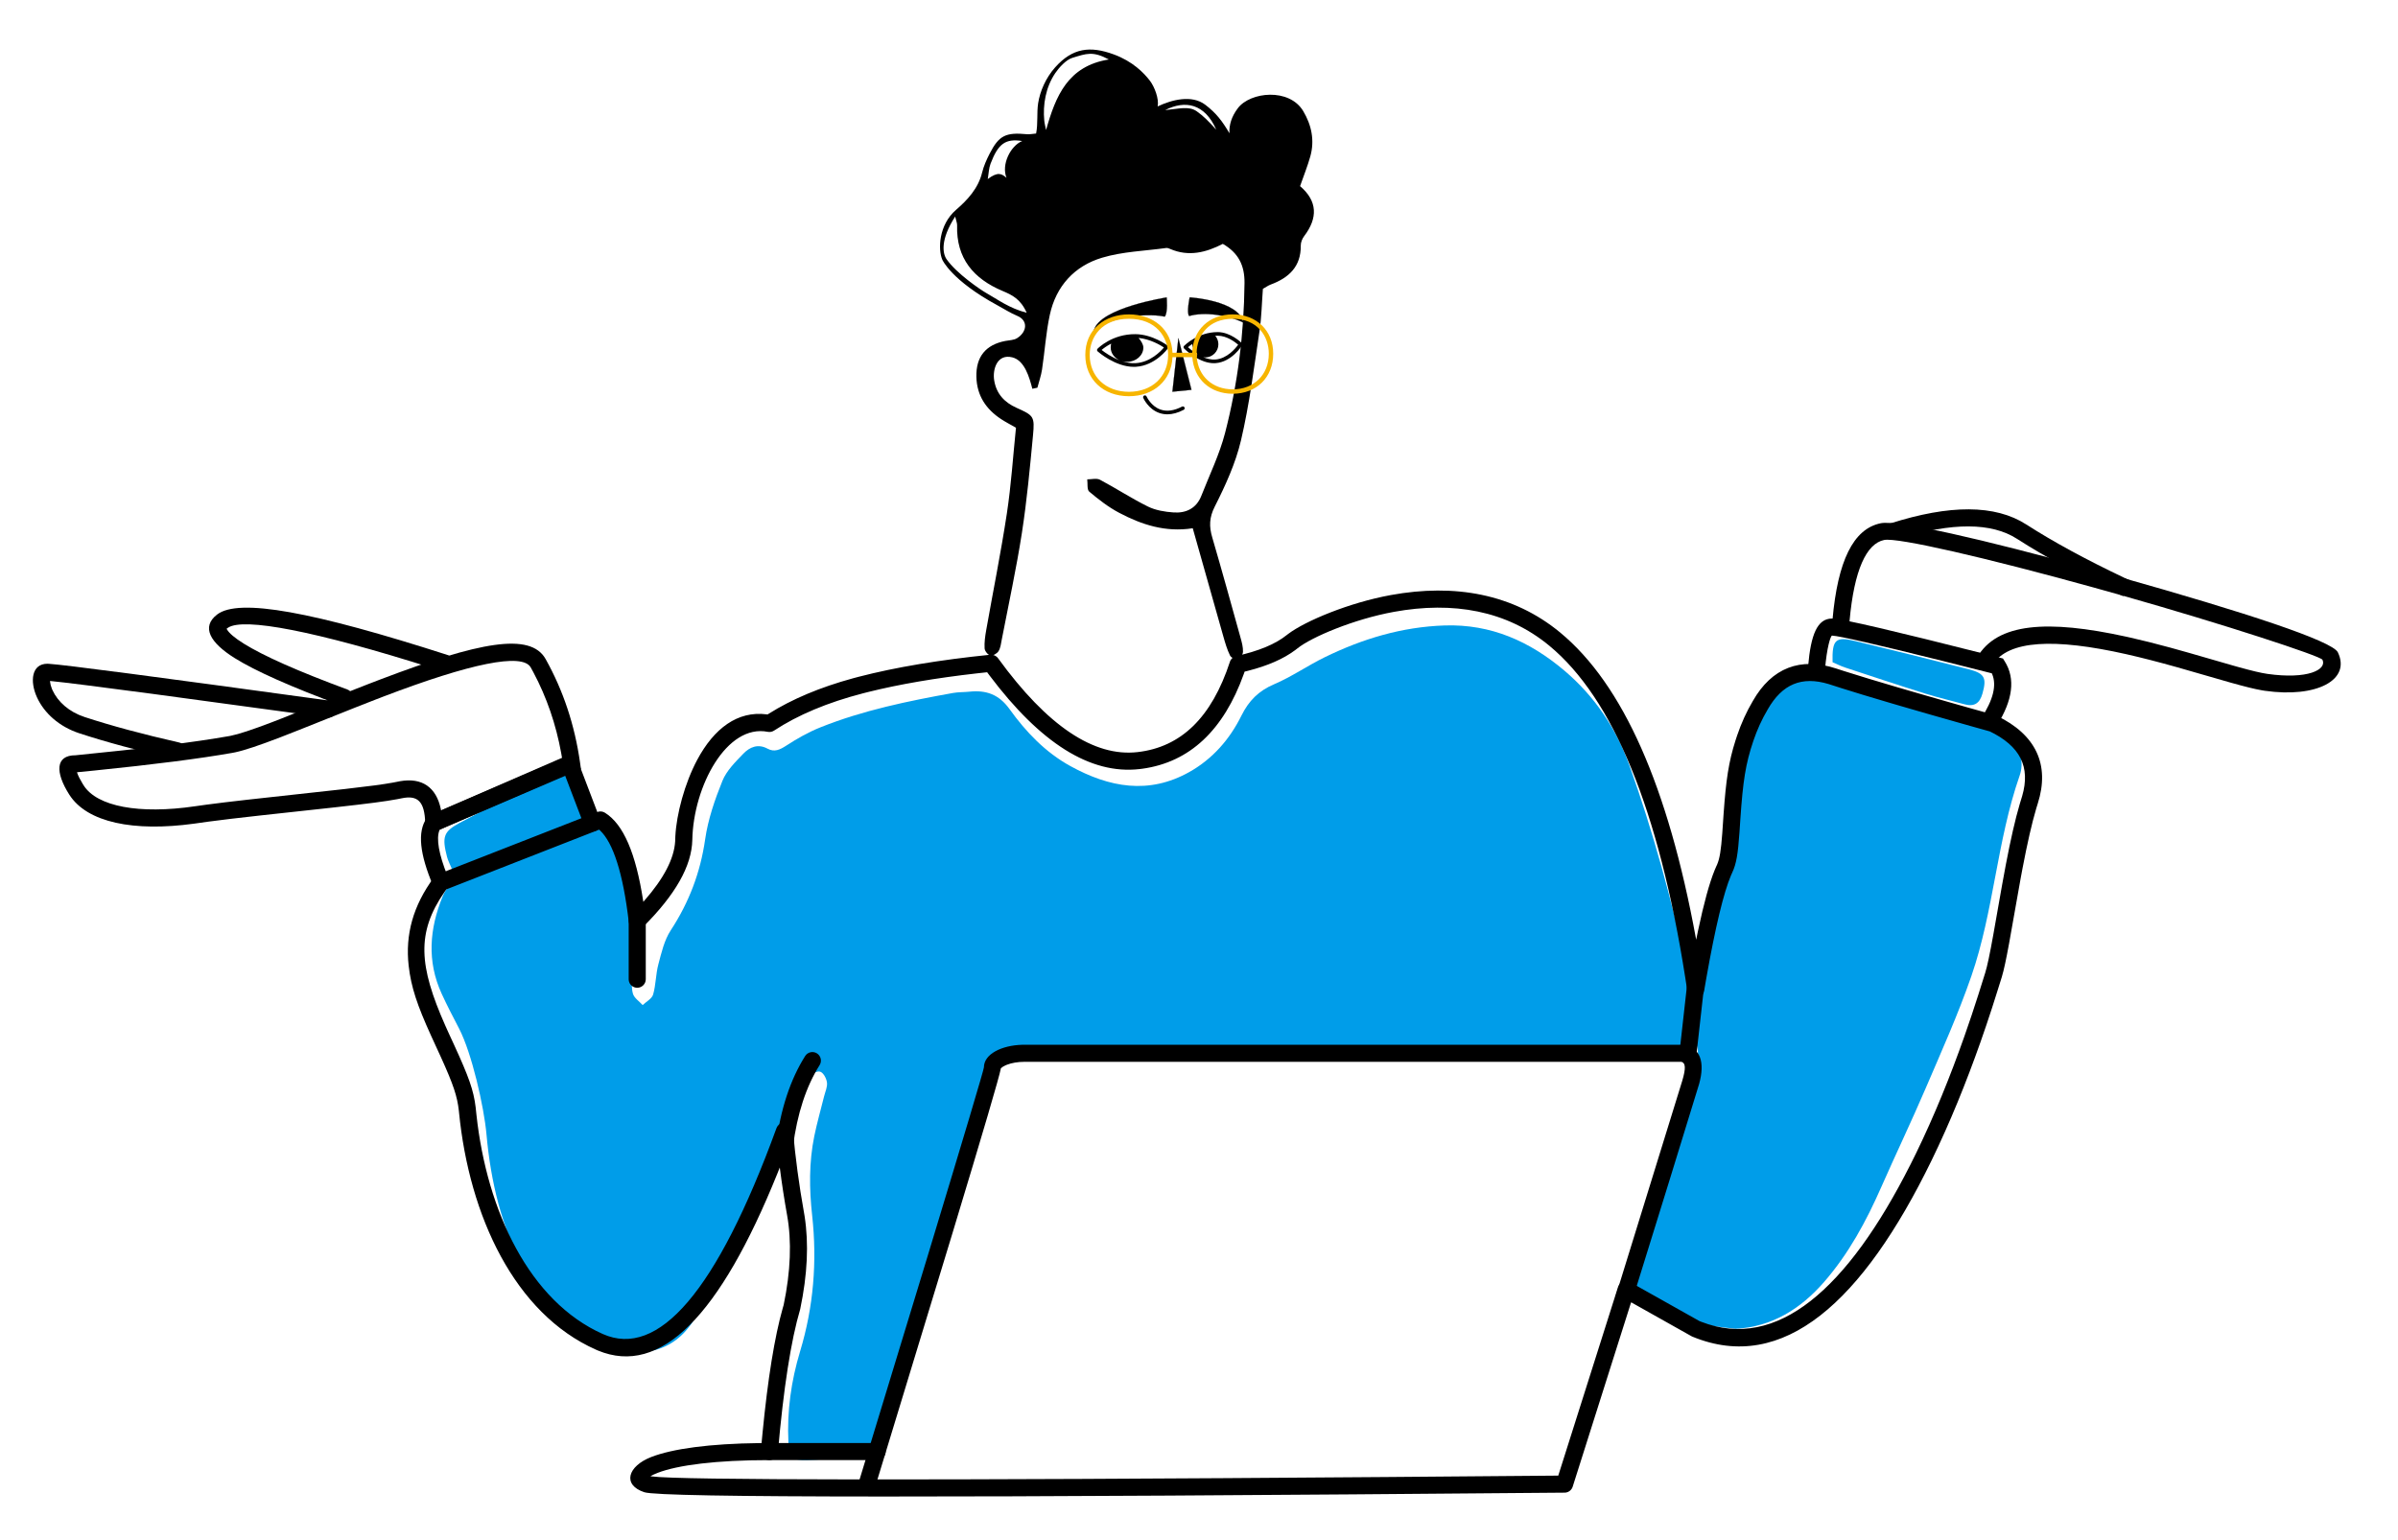 <svg viewBox="135.994 346.2 280.622 180.312" xmlns="http://www.w3.org/2000/svg" overflow="visible" xmlns:xlink="http://www.w3.org/1999/xlink" width="280.622px" height="180.312px"><g id="Master/Character/Torso" stroke="none" stroke-width="1" fill="none" fill-rule="evenodd"><g id="Torso" transform="translate(139, 391) scale(1 1)"><g id="Torso/Shrug Color" stroke="none" stroke-width="1" fill="none" fill-rule="evenodd"><g id="Group" transform="translate(46.967, 28.405)" fill="#009DE9"><path d="M106.447,50.368 C94.537,50.368 82.626,50.367 70.716,50.371 C69.596,50.372 68.474,50.368 67.36,50.451 C66.315,50.528 65.636,51.045 65.337,52.153 C64.171,56.466 62.998,60.779 61.713,65.057 C58.795,74.776 55.816,84.477 52.846,94.181 C51.95,97.113 51.927,97.104 48.967,97.347 C47.456,97.471 45.946,97.69 44.434,97.71 C42.629,97.734 42.38,97.434 42.29,95.631 C42.109,92 42.611,88.442 43.658,84.98 C45.232,79.771 45.66,74.46 45.069,69.088 C44.724,65.957 44.689,62.87 45.318,59.791 C45.637,58.228 46.08,56.689 46.463,55.139 C46.596,54.597 46.868,54.035 46.802,53.516 C46.743,53.046 46.394,52.378 46.017,52.248 C45.645,52.119 45.039,52.493 44.612,52.766 C44.382,52.914 44.301,53.308 44.174,53.6 C42.45,57.547 40.753,61.505 39.004,65.44 C37.478,68.871 35.945,72.302 34.318,75.685 C33.386,77.623 32.342,79.519 31.203,81.344 C28.814,85.173 24.833,85.893 20.889,84.189 C16.769,82.407 13.555,79.395 11.387,75.387 C8.719,70.451 7.453,65.12 6.956,59.575 C6.667,56.346 5.237,50.066 3.748,47.196 C3.048,45.848 2.344,44.5 1.712,43.12 C-0.031,39.314 0.282,35.512 1.825,31.73 C2.302,30.558 3.127,29.852 4.333,29.35 C8.906,27.447 13.437,25.442 17.968,23.44 C20.24,22.437 21.21,22.704 21.992,25.046 C23.362,29.149 25.014,36.56 24.107,40.982 C23.966,41.674 23.906,42.458 24.095,43.117 C24.243,43.627 24.839,44.01 25.235,44.449 C25.658,44.041 26.317,43.701 26.458,43.211 C26.786,42.07 26.763,40.829 27.07,39.68 C27.434,38.317 27.762,36.855 28.515,35.704 C30.659,32.427 31.986,28.939 32.546,25.046 C32.881,22.711 33.676,20.402 34.566,18.203 C35.052,17.001 36.092,15.981 37.021,15.015 C37.76,14.246 38.731,13.827 39.848,14.434 C40.66,14.875 41.302,14.554 42.042,14.075 C43.303,13.257 44.634,12.498 46.028,11.94 C51.024,9.942 56.272,8.863 61.548,7.915 C62.174,7.803 62.823,7.828 63.458,7.763 C65.417,7.558 66.914,8.06 68.171,9.809 C70.082,12.47 72.349,14.856 75.293,16.475 C79.827,18.969 84.451,19.839 89.209,17.165 C91.93,15.636 93.936,13.333 95.303,10.566 C96.167,8.82 97.321,7.661 99.135,6.889 C101.184,6.017 103.045,4.712 105.052,3.731 C109.47,1.572 114.078,0.179 119.067,0.011 C124.524,-0.173 129.062,1.888 133.082,5.285 C136.628,8.283 139.161,12.047 140.723,16.432 C143.49,24.198 145.64,32.135 147.44,40.176 C148.049,42.895 148.007,45.552 147.367,48.239 C146.912,50.148 146.815,50.316 144.817,50.331 C139.702,50.368 134.586,50.355 129.469,50.356 C121.796,50.359 114.122,50.357 106.447,50.357 L106.447,50.368 Z" id="Fill-4"/><path d="M153.167,82.34 C149.304,81.98 145.662,81.342 142.625,78.894 C140.351,77.062 140.212,76.657 141.126,73.888 C143.372,67.084 145.629,60.283 147.873,53.478 C148.178,52.551 148.519,51.62 148.671,50.663 C148.765,50.071 148.76,49.23 148.407,48.845 C147.357,47.695 147.557,46.526 147.826,45.199 C148.146,43.617 148.135,41.968 148.468,40.388 C149.017,37.768 149.502,35.099 150.424,32.598 C151.567,29.498 152.101,26.337 152.489,23.099 C152.875,19.878 153.349,16.657 154.006,13.48 C154.579,10.706 156.036,8.365 158.371,6.579 C159.766,5.512 161.119,4.984 162.945,5.606 C166.226,6.727 169.561,7.704 172.905,8.639 C175.765,9.44 178.645,10.196 181.554,10.798 C184.785,11.468 187.409,14.612 186.367,17.604 C183.698,25.266 183.356,33.442 180.718,41.071 C179.178,45.521 177.237,49.844 175.377,54.184 C173.707,58.078 171.875,61.904 170.166,65.783 C168.415,69.759 166.361,73.561 163.485,76.866 C160.754,80.004 157.408,82.107 153.167,82.34" id="Fill-8"/><path d="M2.342,27.107 C1.73,24.747 1.931,24.133 3.833,23.115 C6.878,21.485 9.948,19.924 13.008,18.333 C14.086,17.773 15.163,17.211 16.343,16.595 C16.585,17.233 18.465,20.96 18.569,21.391 C19.337,24.539 17.9,22.918 15.331,24.292 C11.996,26.074 8.341,26.263 4.97,27.949 C4.345,28.263 3.65,28.376 2.945,28.595 C2.675,27.939 2.456,27.543 2.342,27.107 Z" id="Fill-18"/><path d="M164.48,4.316 C164.418,1.672 164.821,1.278 167.109,1.832 C171.528,2.902 175.939,4.004 180.345,5.122 C182.292,5.616 182.54,6.145 182.022,7.983 C181.696,9.14 181.051,9.555 179.898,9.234 C178.362,8.808 176.804,8.449 175.283,7.972 C172.165,6.995 169.062,5.964 165.959,4.939 C165.439,4.767 164.946,4.514 164.48,4.316" id="Fill-20"/></g><path d="M159.771,24.854 C154.878,25.744 149.768,27.883 147.742,29.408 L147.58,29.533 C146.267,30.59 144.295,31.418 141.662,31.994 C141.316,32.07 141.036,32.323 140.926,32.66 C138.788,39.195 135.202,42.661 130.108,43.241 C125.027,43.821 119.575,40.217 113.788,32.251 C113.579,31.963 113.233,31.808 112.879,31.844 C106.917,32.449 101.785,33.308 97.479,34.424 L96.798,34.605 C92.968,35.654 89.687,37.032 86.958,38.745 L86.814,38.836 L86.699,38.82 C83.311,38.394 80.558,40.452 78.581,44.152 C77.117,46.892 76.154,50.516 76.024,53.106 L76.002,53.708 C75.877,55.709 74.681,58.034 72.375,60.657 L72.277,60.766 L72.257,60.632 C71.403,55.109 69.961,51.687 67.781,50.334 C67.514,50.168 67.183,50.138 66.89,50.253 L48.227,57.553 C48.052,57.622 47.899,57.738 47.787,57.89 C45.307,61.241 44.413,64.629 44.817,68.241 C45.099,70.756 45.825,72.882 47.441,76.442 L48.621,79.015 C50.038,82.15 50.502,83.512 50.69,85.222 L50.708,85.394 C51.901,97.543 57.222,108.966 66.728,113.189 L66.969,113.293 C74.302,116.332 81.242,109.244 87.98,92.539 L88.246,91.869 C88.484,93.727 88.768,95.579 89.1,97.431 C89.653,100.508 89.522,104.017 88.7,107.959 L88.6,108.302 C87.641,111.671 86.846,116.581 86.223,122.994 L86.116,124.124 L85.91,124.126 C80.027,124.193 75.705,124.789 73.216,125.752 C70.44,126.827 69.794,129.02 72.394,129.879 C74.401,130.542 109.36,130.542 180.091,129.929 L180.207,129.922 C180.591,129.873 180.916,129.606 181.035,129.231 L187.872,107.643 L194.941,111.617 L195.05,111.669 C205.664,116.047 214.994,107.568 223.049,91.005 C225.179,86.625 227.074,81.957 228.763,77.167 C229.243,75.806 229.68,74.51 230.094,73.231 L230.691,71.354 L231.254,69.559 C231.497,68.75 231.757,67.53 232.101,65.655 L233.458,58.014 L233.683,56.814 C234.24,53.906 234.751,51.637 235.276,49.861 L235.462,49.254 C236.905,44.713 235.237,41.186 230.654,38.984 L230.489,38.922 L227.184,37.994 L224.71,37.291 C223.89,37.057 223.075,36.824 222.273,36.592 L219.055,35.656 C216.522,34.911 214.396,34.268 212.786,33.753 L211.882,33.46 C207.682,32.075 204.329,33.378 202.124,37.248 C201.376,38.51 200.765,39.861 200.279,41.293 L200.091,41.865 C199.282,44.403 198.978,46.493 198.695,50.466 L198.538,52.769 C198.392,54.736 198.237,55.709 197.936,56.404 L197.814,56.671 L197.638,57.085 C197.02,58.61 196.378,60.957 195.705,64.141 L195.484,65.205 L195.448,65.003 C192.19,47.244 186.926,35.327 179.579,29.249 C174.077,24.697 167.204,23.501 159.771,24.854 Z M178.304,30.79 C185.776,36.971 191.112,49.937 194.216,69.686 L194.442,71.166 C194.612,72.29 196.227,72.305 196.417,71.184 L196.682,69.656 C197.734,63.702 198.702,59.688 199.56,57.67 L199.702,57.353 C200.189,56.318 200.374,55.171 200.552,52.652 L200.659,51.048 C200.961,46.653 201.261,44.628 202.174,41.935 C202.616,40.631 203.17,39.406 203.853,38.253 C205.55,35.275 207.835,34.324 210.991,35.276 L212.504,35.762 C213.975,36.228 215.825,36.789 217.987,37.426 L219.35,37.826 L222.933,38.863 L227.652,40.204 L229.86,40.822 L229.788,40.787 C233.409,42.527 234.629,44.967 233.632,48.396 L233.361,49.283 C232.814,51.134 232.289,53.46 231.721,56.428 L231.276,58.844 L230.258,64.612 C229.846,66.903 229.554,68.3 229.309,69.082 L228.496,71.668 C227.995,73.241 227.469,74.822 226.877,76.502 C225.211,81.226 223.344,85.826 221.251,90.13 L221.021,90.598 L220.57,91.503 C213.185,106.127 204.935,113.362 196.089,109.931 L195.863,109.841 L187.78,105.298 L187.675,105.246 C187.142,105.023 186.517,105.301 186.337,105.868 L179.347,127.935 L159.103,128.1 C105.696,128.505 76.477,128.469 73.261,128.027 L73.11,128.001 C73.31,127.889 73.583,127.755 73.938,127.617 C76.309,126.7 80.799,126.119 87.031,126.119 C87.55,126.119 87.982,125.723 88.027,125.207 C88.686,117.678 89.559,112.085 90.637,108.447 C91.487,104.391 91.654,100.784 91.15,97.559 L91.069,97.078 C90.498,93.895 90.071,90.713 89.789,87.532 C89.695,86.467 88.22,86.273 87.854,87.277 C80.865,106.433 74.01,114.236 67.54,111.361 C58.983,107.559 53.973,97.013 52.749,85.692 L52.655,84.806 C52.414,82.807 51.847,81.256 50.165,77.578 L49.456,76.038 L49.096,75.238 C46.019,68.286 45.704,64.384 49.006,59.622 L49.227,59.309 L67.106,52.315 L67.219,52.417 C68.741,53.855 69.911,57.425 70.571,63.091 C70.667,63.92 71.678,64.273 72.27,63.683 C76.013,59.954 77.95,56.58 78.011,53.509 C78.135,47.235 82.044,39.919 86.837,40.867 C87.094,40.918 87.361,40.865 87.58,40.721 C90.363,38.892 93.829,37.436 97.981,36.36 L98.617,36.199 C102.245,35.297 106.471,34.573 111.295,34.026 L112.512,33.893 L112.797,34.275 C118.745,42.179 124.58,45.885 130.335,45.228 L130.669,45.187 C136.214,44.427 140.192,40.676 142.551,34.086 L142.644,33.819 L143.036,33.724 C145.338,33.136 147.181,32.333 148.563,31.301 L148.833,31.092 C150.462,29.783 155.412,27.679 160.129,26.821 C167.028,25.566 173.311,26.659 178.304,30.79 Z" id="Path-19" fill="#000" fill-rule="nonzero"/><path d="M71.564,61.975 C72.077,61.975 72.499,62.361 72.557,62.858 L72.564,62.975 L72.564,69.827 C72.564,70.38 72.116,70.827 71.564,70.827 C71.051,70.827 70.628,70.441 70.571,69.944 L70.564,69.827 L70.564,62.975 C70.564,62.423 71.012,61.975 71.564,61.975 Z" id="Path-32" fill="#000" fill-rule="nonzero"/><path d="M91.215,78.82 C91.509,78.352 92.127,78.212 92.594,78.507 C93.061,78.802 93.201,79.419 92.906,79.886 C91.33,82.386 90.286,85.572 89.786,89.451 C89.715,89.999 89.214,90.386 88.666,90.315 C88.119,90.245 87.732,89.743 87.803,89.195 C88.338,85.045 89.472,81.584 91.215,78.82 Z" id="Path-80" fill="#000" fill-rule="nonzero"/><path d="M99.637,124.119 C100.189,124.119 100.637,124.567 100.637,125.119 C100.637,125.632 100.251,126.055 99.754,126.113 L99.637,126.119 L87.031,126.119 C86.479,126.119 86.031,125.672 86.031,125.119 C86.031,124.607 86.417,124.184 86.915,124.126 L87.031,124.119 L99.637,124.119 Z" id="Path-81" fill="#000" fill-rule="nonzero"/><path d="M114.133,80.168 L114.113,80.294 C113.901,81.377 112.109,87.475 108.474,99.492 L99.283,129.675 L97.371,129.09 L105.512,102.362 C109.803,88.21 112.135,80.378 112.135,80.144 C112.135,78.587 114.211,77.561 116.647,77.499 L116.884,77.496 L193.84,77.496 L193.996,77.508 C195.996,77.823 196.53,79.556 195.835,82.073 L192.406,93.224 L187.93,107.663 L186.02,107.07 L193.851,81.735 C194.304,80.229 194.224,79.664 193.811,79.515 L193.744,79.495 L116.884,79.496 C116.093,79.496 115.369,79.626 114.818,79.842 L114.62,79.928 C114.395,80.033 114.23,80.145 114.14,80.24 C114.132,80.249 114.129,80.249 114.129,80.241 L114.133,80.168 Z" id="Path-82" fill="#000" fill-rule="nonzero"/><path d="M195.659,68.399 C196.169,68.456 196.546,68.887 196.548,69.387 L196.542,69.504 L195.523,78.607 C195.461,79.156 194.966,79.551 194.418,79.489 C193.908,79.432 193.531,79.002 193.529,78.501 L193.535,78.384 L194.554,69.282 C194.611,68.772 195.042,68.395 195.542,68.393 L195.659,68.399 Z" id="Path-83" fill="#000" fill-rule="nonzero"/><path d="M64.558,44.147 L64.604,44.25 L67.25,51.189 C67.447,51.705 67.188,52.283 66.672,52.48 C66.193,52.662 65.661,52.452 65.429,52.008 L65.382,51.902 L63.107,45.94 L48.452,52.313 L48.412,52.407 C48.04,53.362 48.319,55.17 49.382,57.779 L49.513,58.096 C49.727,58.605 49.488,59.192 48.979,59.406 C48.47,59.62 47.884,59.381 47.669,58.872 C46.117,55.184 45.802,52.569 46.936,50.953 C47.041,50.802 47.187,50.683 47.356,50.609 L63.27,43.689 C63.759,43.477 64.32,43.685 64.558,44.147 Z" id="Path-84" fill="#000" fill-rule="nonzero"/><path d="M40.146,35.255 C39.645,35.45 39.128,35.651 38.589,35.864 L29.918,39.317 L28.747,39.77 C26.476,40.634 24.937,41.143 23.973,41.335 L23.832,41.362 C19.729,42.087 13.729,42.838 5.841,43.611 C3.452,43.606 3.452,45.614 5.094,48.206 C7.178,51.498 12.651,52.583 19.697,51.618 L21.39,51.38 C22.937,51.173 24.854,50.946 27.406,50.664 L36.153,49.71 C40.203,49.259 42.101,49.011 43.471,48.753 L43.989,48.65 C45.888,48.25 46.686,49.024 46.755,51.553 L46.795,53.026 L64.979,45.224 L64.872,44.466 C64.25,40.077 62.908,36.037 60.846,32.351 C59.061,29.16 53.008,30.37 41.602,34.697 L40.146,35.255 Z M59.417,33.908 C60.971,36.829 62.056,39.984 62.671,43.377 L62.776,43.992 L48.611,50.069 L48.575,49.884 C48.046,47.379 46.394,46.194 43.821,46.646 L42.978,46.81 C41.843,47.018 40.268,47.229 37.342,47.563 L25.88,48.822 C23.943,49.041 22.406,49.226 21.117,49.399 L19.822,49.58 C13.285,50.542 8.353,49.614 6.783,47.136 L6.661,46.939 C6.348,46.427 6.144,46.011 6.043,45.718 L6.006,45.599 L8.08,45.394 C15.055,44.686 20.395,44 24.18,43.331 L24.513,43.266 C25.672,43.016 27.348,42.449 29.798,41.509 L32.009,40.641 C34.472,39.663 38.197,38.169 38.778,37.939 L40.868,37.121 L41.844,36.745 C52.012,32.862 58.128,31.59 59.1,33.327 L59.417,33.908 Z" id="Path-85" fill="#000" fill-rule="nonzero"/><path d="M2.532,32.898 L2.71,32.905 C4.509,33.014 15.265,34.428 35.541,37.214 C36.088,37.289 36.471,37.793 36.396,38.341 C36.32,38.888 35.816,39.27 35.269,39.195 L14.75,36.411 C8.361,35.561 4.43,35.066 3.037,34.934 L2.849,34.916 L2.854,35.009 C2.872,35.233 2.942,35.512 3.063,35.816 L3.143,36.001 C3.76,37.346 5.073,38.538 6.899,39.136 C9.98,40.147 13.676,41.143 17.983,42.123 C18.522,42.245 18.859,42.781 18.737,43.319 C18.614,43.858 18.078,44.195 17.54,44.073 C13.175,43.08 9.421,42.069 6.276,41.037 C3.915,40.262 2.171,38.681 1.325,36.835 C0.453,34.934 0.703,32.898 2.532,32.898 Z" id="Path-86" fill="#000" fill-rule="nonzero"/><path d="M22.402,27.135 C24.947,25.179 33.653,26.817 49.415,31.887 C49.94,32.056 50.229,32.62 50.06,33.145 C49.891,33.671 49.328,33.96 48.802,33.791 L47.732,33.449 C33.784,29.017 25.502,27.473 23.687,28.674 L23.537,28.78 C23.512,28.798 23.51,28.806 23.525,28.83 L23.575,28.911 C23.802,29.309 24.453,29.875 25.515,30.538 C27.824,31.98 31.875,33.779 37.642,35.912 C38.16,36.104 38.424,36.679 38.233,37.197 C38.041,37.715 37.466,37.98 36.948,37.788 C31.063,35.611 26.908,33.766 24.455,32.234 C21.568,30.431 20.515,28.586 22.402,27.135 Z" id="Path-87" fill="#000" fill-rule="nonzero"/><path d="M211.381,27.607 L211.495,27.611 C212.822,27.693 218.62,29.05 229.399,31.78 L231.387,32.284 L231.599,32.623 C232.878,34.662 232.522,37.185 230.693,40.096 L230.506,40.389 L228.833,39.292 C230.267,37.105 230.657,35.41 230.133,34.13 L230.082,34.017 L224.2,32.536 C216.596,30.641 212.232,29.645 211.424,29.608 L211.381,29.607 C211.233,29.607 210.77,30.917 210.556,33.652 L210.534,33.95 L208.538,33.813 L208.588,33.166 C208.904,29.497 209.658,27.607 211.381,27.607 Z" id="Path-88" fill="#000" fill-rule="nonzero"/><path d="M217.086,16.45 C219.08,16.045 228.937,18.289 241.92,21.875 L244.969,22.725 C259.755,26.89 269.938,30.232 270.577,31.56 C272.143,34.813 268.066,36.921 262.048,36.064 L261.696,36.008 C260.839,35.86 259.714,35.58 258.096,35.126 L251.789,33.312 C249.563,32.688 247.648,32.192 245.825,31.781 C237.404,29.885 232.015,30.127 230.187,33.007 L230.092,33.164 L228.356,32.171 C230.687,28.093 236.629,27.716 245.803,29.728 L246.264,29.83 C247.753,30.166 249.297,30.555 251.011,31.022 L253.227,31.642 C254.956,32.137 257.832,32.973 258.287,33.102 L258.952,33.288 C260.54,33.728 261.592,33.979 262.33,34.084 C267.057,34.757 269.33,33.582 268.775,32.428 C268.571,32.005 257.383,28.324 245.273,24.89 L242.023,23.979 C229.341,20.467 219.035,18.095 217.484,18.41 C215.411,18.832 213.972,21.923 213.437,27.871 L213.371,28.68 L211.376,28.534 L211.443,27.706 C212.052,20.925 213.842,17.11 217.086,16.45 Z" id="Path-89" fill="#000" fill-rule="nonzero"/><path d="M218.187,16.478 C225.157,14.251 230.471,14.251 234.107,16.589 C237.228,18.597 241.044,20.675 245.553,22.821 L246.311,23.179 L245.46,24.99 C240.545,22.681 236.401,20.442 233.025,18.272 C230.062,16.366 225.478,16.321 219.254,18.239 L218.796,18.383 L218.187,16.478 Z" id="Path-90" fill="#000" fill-rule="nonzero"/></g></g><g id="Head" transform="translate(250, 368) scale(1 1)" fill="#000"><g id="Head/Curly Short" stroke="none" stroke-width="1" fill="none" fill-rule="evenodd"><g id="Group-3" transform="translate(-4, -16)" fill="#000"><path d="M30.041,7.228 C29.118,6.576 27.93,6.947 26.346,7.087 C28.68,5.897 30.976,6.313 32.322,9.374 C31.344,8.319 30.865,7.81 30.041,7.228 M12.409,9.421 C12.331,9.048 12.23,8.649 12.198,8.309 C12.021,6.471 12.353,4.416 13.5,2.735 C13.916,2.125 14.746,1.196 15.471,0.976 C17.125,0.471 17.877,0.153 19.754,1.162 C14.959,1.928 13.534,5.428 12.409,9.421 M5.365,28.473 C4.78,28.142 1.913,26.213 0.759,24.533 C0.315,23.886 0,22.28 1.773,19.548 C1.888,20.053 2.006,20.314 1.998,20.572 C1.883,24.449 3.936,26.841 7.326,28.263 C8.433,28.728 9.434,29.211 10.14,30.812 C8.09,30.278 6.777,29.271 5.365,28.473 M5.911,13.364 C6.814,10.997 7.663,10.405 9.616,10.707 C8.256,11.258 7.147,13.458 7.78,15.012 C7.2,14.531 6.777,14.267 5.583,15.159 C5.7,14.484 5.711,13.888 5.911,13.364 M42.133,15.988 C42.558,14.769 43.006,13.661 43.328,12.518 C43.857,10.643 43.477,8.847 42.507,7.214 C40.878,4.47 36.307,4.941 34.852,6.865 C34.094,7.872 33.819,8.835 33.869,9.802 C33.021,8.366 32.335,7.456 31.051,6.471 C29.451,5.245 27.09,5.89 25.466,6.658 C25.643,5.786 25.112,4.369 24.551,3.638 C23.848,2.723 22.545,1.386 20.349,0.576 C17.56,-0.453 15.501,-0.193 13.467,2.089 C12.373,3.316 11.7,4.882 11.482,6.278 C11.303,7.428 11.479,8.643 11.242,9.83 C10.793,9.868 10.484,9.94 10.187,9.912 C7.68,9.672 6.895,10.054 5.803,12.191 C5.442,12.895 5.11,13.637 4.924,14.4 C4.468,16.264 3.203,17.618 1.871,18.766 C-0.152,20.51 -0.256,23.39 0.267,24.603 C0.266,24.603 1.322,27.02 6.723,29.943 C7.491,30.359 8.238,30.844 9.046,31.18 C10.316,31.709 10.202,33.046 9.01,33.79 C8.634,34.024 8.105,34.022 7.645,34.111 C5.345,34.553 4.199,35.964 4.254,38.307 C4.305,40.49 5.369,42.091 7.147,43.262 C7.666,43.603 8.222,43.887 8.887,44.269 C8.539,47.646 8.324,50.996 7.822,54.301 C7.126,58.876 6.207,63.416 5.401,67.975 C5.277,68.676 5.174,69.4 5.216,70.105 C5.234,70.41 5.611,70.877 5.891,70.931 C6.178,70.985 6.671,70.704 6.845,70.426 C7.085,70.042 7.135,69.529 7.225,69.063 C8.025,64.909 8.93,60.77 9.578,56.592 C10.164,52.807 10.517,48.983 10.879,45.168 C11.089,42.955 10.971,42.84 8.951,41.937 C7.529,41.301 6.604,40.301 6.342,38.754 C6.117,37.435 6.689,35.587 8.455,36.03 C9.897,36.391 10.449,38.353 10.802,39.708 C10.999,39.667 11.196,39.626 11.393,39.585 C11.578,38.875 11.828,38.175 11.937,37.455 C12.26,35.323 12.392,33.153 12.847,31.052 C13.574,27.689 15.737,25.333 18.964,24.367 C21.36,23.648 23.951,23.577 26.457,23.23 C26.604,23.209 26.776,23.273 26.92,23.336 C29.092,24.282 31.139,23.755 33.091,22.747 C34.918,23.804 35.651,25.257 35.631,27.326 C35.569,33.272 34.842,39.132 33.358,44.871 C32.704,47.399 31.536,49.795 30.576,52.243 C30.002,53.709 28.791,54.287 27.328,54.187 C26.311,54.118 25.226,53.938 24.325,53.494 C22.407,52.547 20.609,51.36 18.716,50.358 C18.321,50.15 17.728,50.318 17.226,50.312 C17.294,50.804 17.179,51.514 17.461,51.75 C18.553,52.667 19.702,53.564 20.958,54.226 C23.588,55.615 26.376,56.538 29.573,56.036 C30.807,60.405 31.97,64.548 33.149,68.686 C33.367,69.45 33.589,70.227 33.937,70.934 C34.065,71.194 34.619,71.457 34.881,71.38 C35.145,71.302 35.44,70.813 35.452,70.495 C35.471,69.953 35.317,69.392 35.169,68.858 C34.078,64.935 32.996,61.009 31.853,57.101 C31.48,55.828 31.496,54.788 32.149,53.499 C33.402,51.021 34.59,48.423 35.221,45.738 C36.202,41.554 36.736,37.261 37.378,33.002 C37.627,31.355 37.654,29.675 37.782,28.012 C38.141,27.812 38.399,27.621 38.689,27.513 C40.82,26.721 42.246,25.413 42.215,22.939 C42.21,22.572 42.384,22.142 42.61,21.843 C44.221,19.721 44.188,17.744 42.133,15.988" id="Fill-1"/></g></g></g><g id="Face" transform="translate(264, 380) scale(1 1)" fill="#000"><g id="Face/Smile" stroke="none" stroke-width="1" fill="none" fill-rule="evenodd"><g id="Group-21" fill="#000"><polygon id="Fill-1" points="9.894 5.784 11.421 11.83 9.194 12.053"/><g id="Group-20" transform="translate(0, 0.7)"><path d="M9.898,5.143 L9.206,11.34 L11.409,11.12 L9.898,5.143 Z M9.194,11.363 C9.191,11.363 9.188,11.361 9.186,11.359 C9.184,11.357 9.182,11.354 9.183,11.351 L9.883,5.082 C9.884,5.078 9.888,5.074 9.893,5.074 C9.898,5.073 9.903,5.077 9.904,5.081 L11.432,11.126 C11.433,11.129 11.432,11.132 11.43,11.135 C11.428,11.137 11.426,11.139 11.422,11.139 L9.195,11.362 L9.194,11.363 Z" id="Fill-2"/><path d="M8.521,0.315 C8.521,0.315 8.684,2.162 8.289,2.566 C6.724,2.193 2.386,2.323 0.011,4.152 C0.71,1.524 8.521,0.315 8.521,0.315" id="Fill-4"/><g id="Group-8"><path d="M8.511,0.328 C8.349,0.353 6.468,0.66 4.532,1.259 C3.347,1.625 2.375,2.026 1.641,2.453 C0.74,2.976 0.198,3.539 0.03,4.124 C2.354,2.357 6.628,2.162 8.284,2.555 C8.652,2.167 8.524,0.483 8.511,0.328 M0.011,4.163 C0.008,4.163 0.006,4.162 0.005,4.161 C0.001,4.158 -0.001,4.153 -5.42101086e-20,4.149 C0.16,3.547 0.709,2.971 1.63,2.434 C2.365,2.008 3.34,1.604 4.525,1.238 C6.542,0.615 8.499,0.308 8.519,0.306 C8.522,0.305 8.525,0.306 8.528,0.307 C8.53,0.309 8.532,0.311 8.532,0.314 C8.538,0.39 8.691,2.171 8.295,2.573 C8.293,2.576 8.289,2.577 8.285,2.576 C6.631,2.182 2.333,2.377 0.017,4.16 C0.015,4.162 0.013,4.163 0.011,4.163" id="Fill-6"/></g><path d="M11.215,0.31 C11.215,0.31 10.825,2.091 11.152,2.493 C12.916,1.972 15.683,2.368 17.519,3.271 C16.954,0.648 11.215,0.31 11.215,0.31" id="Fill-9"/><g id="Group-13" transform="translate(11, 0)"><path d="M1.994,2.251 C2.414,2.251 2.856,2.28 3.309,2.338 C4.467,2.486 5.599,2.812 6.503,3.252 C6.37,2.666 5.962,2.147 5.29,1.711 C4.744,1.357 4.025,1.057 3.152,0.818 C1.727,0.428 0.348,0.33 0.223,0.322 C0.194,0.458 -0.145,2.093 0.155,2.481 C0.677,2.328 1.306,2.251 1.994,2.251 M6.518,3.282 C6.516,3.282 6.515,3.281 6.514,3.281 C5.609,2.836 4.471,2.509 3.307,2.359 C2.111,2.205 0.991,2.257 0.154,2.504 C0.15,2.505 0.145,2.503 0.143,2.5 C0.006,2.331 -0.026,1.911 0.051,1.25 C0.106,0.76 0.204,0.313 0.205,0.309 C0.206,0.304 0.21,0.3 0.215,0.3 L0.216,0.3 C0.23,0.301 1.669,0.39 3.158,0.797 C4.033,1.037 4.754,1.339 5.301,1.693 C5.986,2.138 6.399,2.668 6.528,3.27 C6.529,3.273 6.527,3.277 6.524,3.279 C6.522,3.281 6.52,3.282 6.518,3.282" id="Fill-11"/></g><path d="M8.604,14 C8.273,14 7.955,13.946 7.65,13.839 C6.362,13.383 5.805,12.133 5.782,12.08 C5.735,11.973 5.785,11.848 5.892,11.801 C5.999,11.755 6.124,11.804 6.17,11.911 C6.175,11.922 6.681,13.049 7.794,13.44 C8.535,13.7 9.384,13.585 10.319,13.097 C10.422,13.043 10.551,13.083 10.605,13.187 C10.659,13.291 10.619,13.419 10.515,13.473 C9.842,13.824 9.203,14 8.604,14" id="Fill-14"/><path d="M4.9,8.012 C4.352,8.045 3.806,7.945 3.296,7.779 C3.481,7.831 3.678,7.86 3.883,7.86 C4.936,7.86 5.793,7.109 5.793,6.185 C5.793,5.813 5.504,5.368 5.231,5.06 C6.58,5.185 7.766,5.887 8.203,6.176 C7.811,6.64 6.593,7.908 4.9,8.012 M2.024,5.725 C1.993,5.884 1.973,6.058 1.973,6.185 C1.973,6.848 2.416,7.423 3.055,7.694 C2.07,7.325 1.256,6.74 0.908,6.465 C1.112,6.291 1.493,5.999 2.024,5.725 M8.638,5.961 C8.567,5.908 6.873,4.642 4.883,4.617 C2.147,4.585 0.5,6.255 0.431,6.326 C0.391,6.367 0.37,6.424 0.372,6.482 C0.374,6.54 0.4,6.594 0.443,6.632 C0.53,6.709 2.516,8.443 4.682,8.443 C4.763,8.443 4.844,8.441 4.926,8.435 C7.197,8.295 8.623,6.337 8.682,6.254 C8.75,6.16 8.729,6.031 8.638,5.961" id="Fill-16"/><path d="M14.221,7.585 C13.736,7.619 13.25,7.5 12.805,7.314 C12.881,7.329 12.957,7.339 13.035,7.339 C13.883,7.339 14.573,6.649 14.573,5.801 C14.573,5.431 14.443,5.082 14.208,4.807 C14.303,4.802 14.398,4.798 14.495,4.798 C15.566,4.798 16.545,5.553 16.889,5.85 C16.584,6.273 15.595,7.486 14.221,7.585 M11.018,6.145 C11.129,6.049 11.295,5.916 11.51,5.771 C11.552,6.127 11.705,6.484 11.948,6.775 C12.012,6.854 12.082,6.923 12.154,6.985 C11.64,6.682 11.23,6.337 11.018,6.145 M17.318,5.666 C17.264,5.613 15.997,4.374 14.495,4.374 C12.172,4.374 10.619,5.927 10.555,5.992 C10.474,6.075 10.474,6.206 10.554,6.289 C10.573,6.308 11.013,6.757 11.684,7.194 C12.519,7.739 13.312,8.015 14.046,8.015 C14.115,8.015 14.183,8.013 14.251,8.008 C16.128,7.873 17.3,6.007 17.349,5.928 C17.401,5.844 17.388,5.735 17.318,5.666" id="Fill-18"/></g></g></g></g><g id="Glasses" transform="translate(261, 385) scale(1 1)"><g id="Glasses/Round" stroke="none" stroke-width="1" fill="none" fill-rule="evenodd"><g id="Group-3" transform="translate(2, -2)" fill="#F7B500"><g id="Fill-1"><path d="M17.25,8.775 C14.901,8.775 13.223,7.247 13.043,5.009 L13.077,5.009 L13.077,4.493 L13.028,4.493 C13.077,2.495 14.388,0.517 17.25,0.517 C20.168,0.517 21.474,2.572 21.474,4.608 C21.474,7.061 19.737,8.775 17.25,8.775 M5.104,9.064 C2.403,9.064 0.517,7.291 0.517,4.752 C0.517,2.644 1.936,0.517 5.104,0.517 C8.274,0.517 9.693,2.644 9.693,4.752 C9.693,7.291 7.807,9.064 5.104,9.064 M17.25,0.001 C14.499,0.001 12.567,1.842 12.513,4.493 L10.204,4.493 C10.145,3.171 9.628,2.049 8.701,1.24 C7.787,0.441 6.51,0.001 5.104,0.001 C3.7,0.001 2.423,0.441 1.508,1.24 C0.521,2.101 0,3.316 0,4.752 C0,7.594 2.099,9.581 5.104,9.581 C8.019,9.581 10.08,7.714 10.203,5.009 L12.525,5.009 C12.706,7.55 14.597,9.292 17.25,9.292 C20.041,9.292 21.99,7.366 21.99,4.608 C21.99,1.895 20.041,0.001 17.25,0.001"/></g></g></g></g></g></svg>